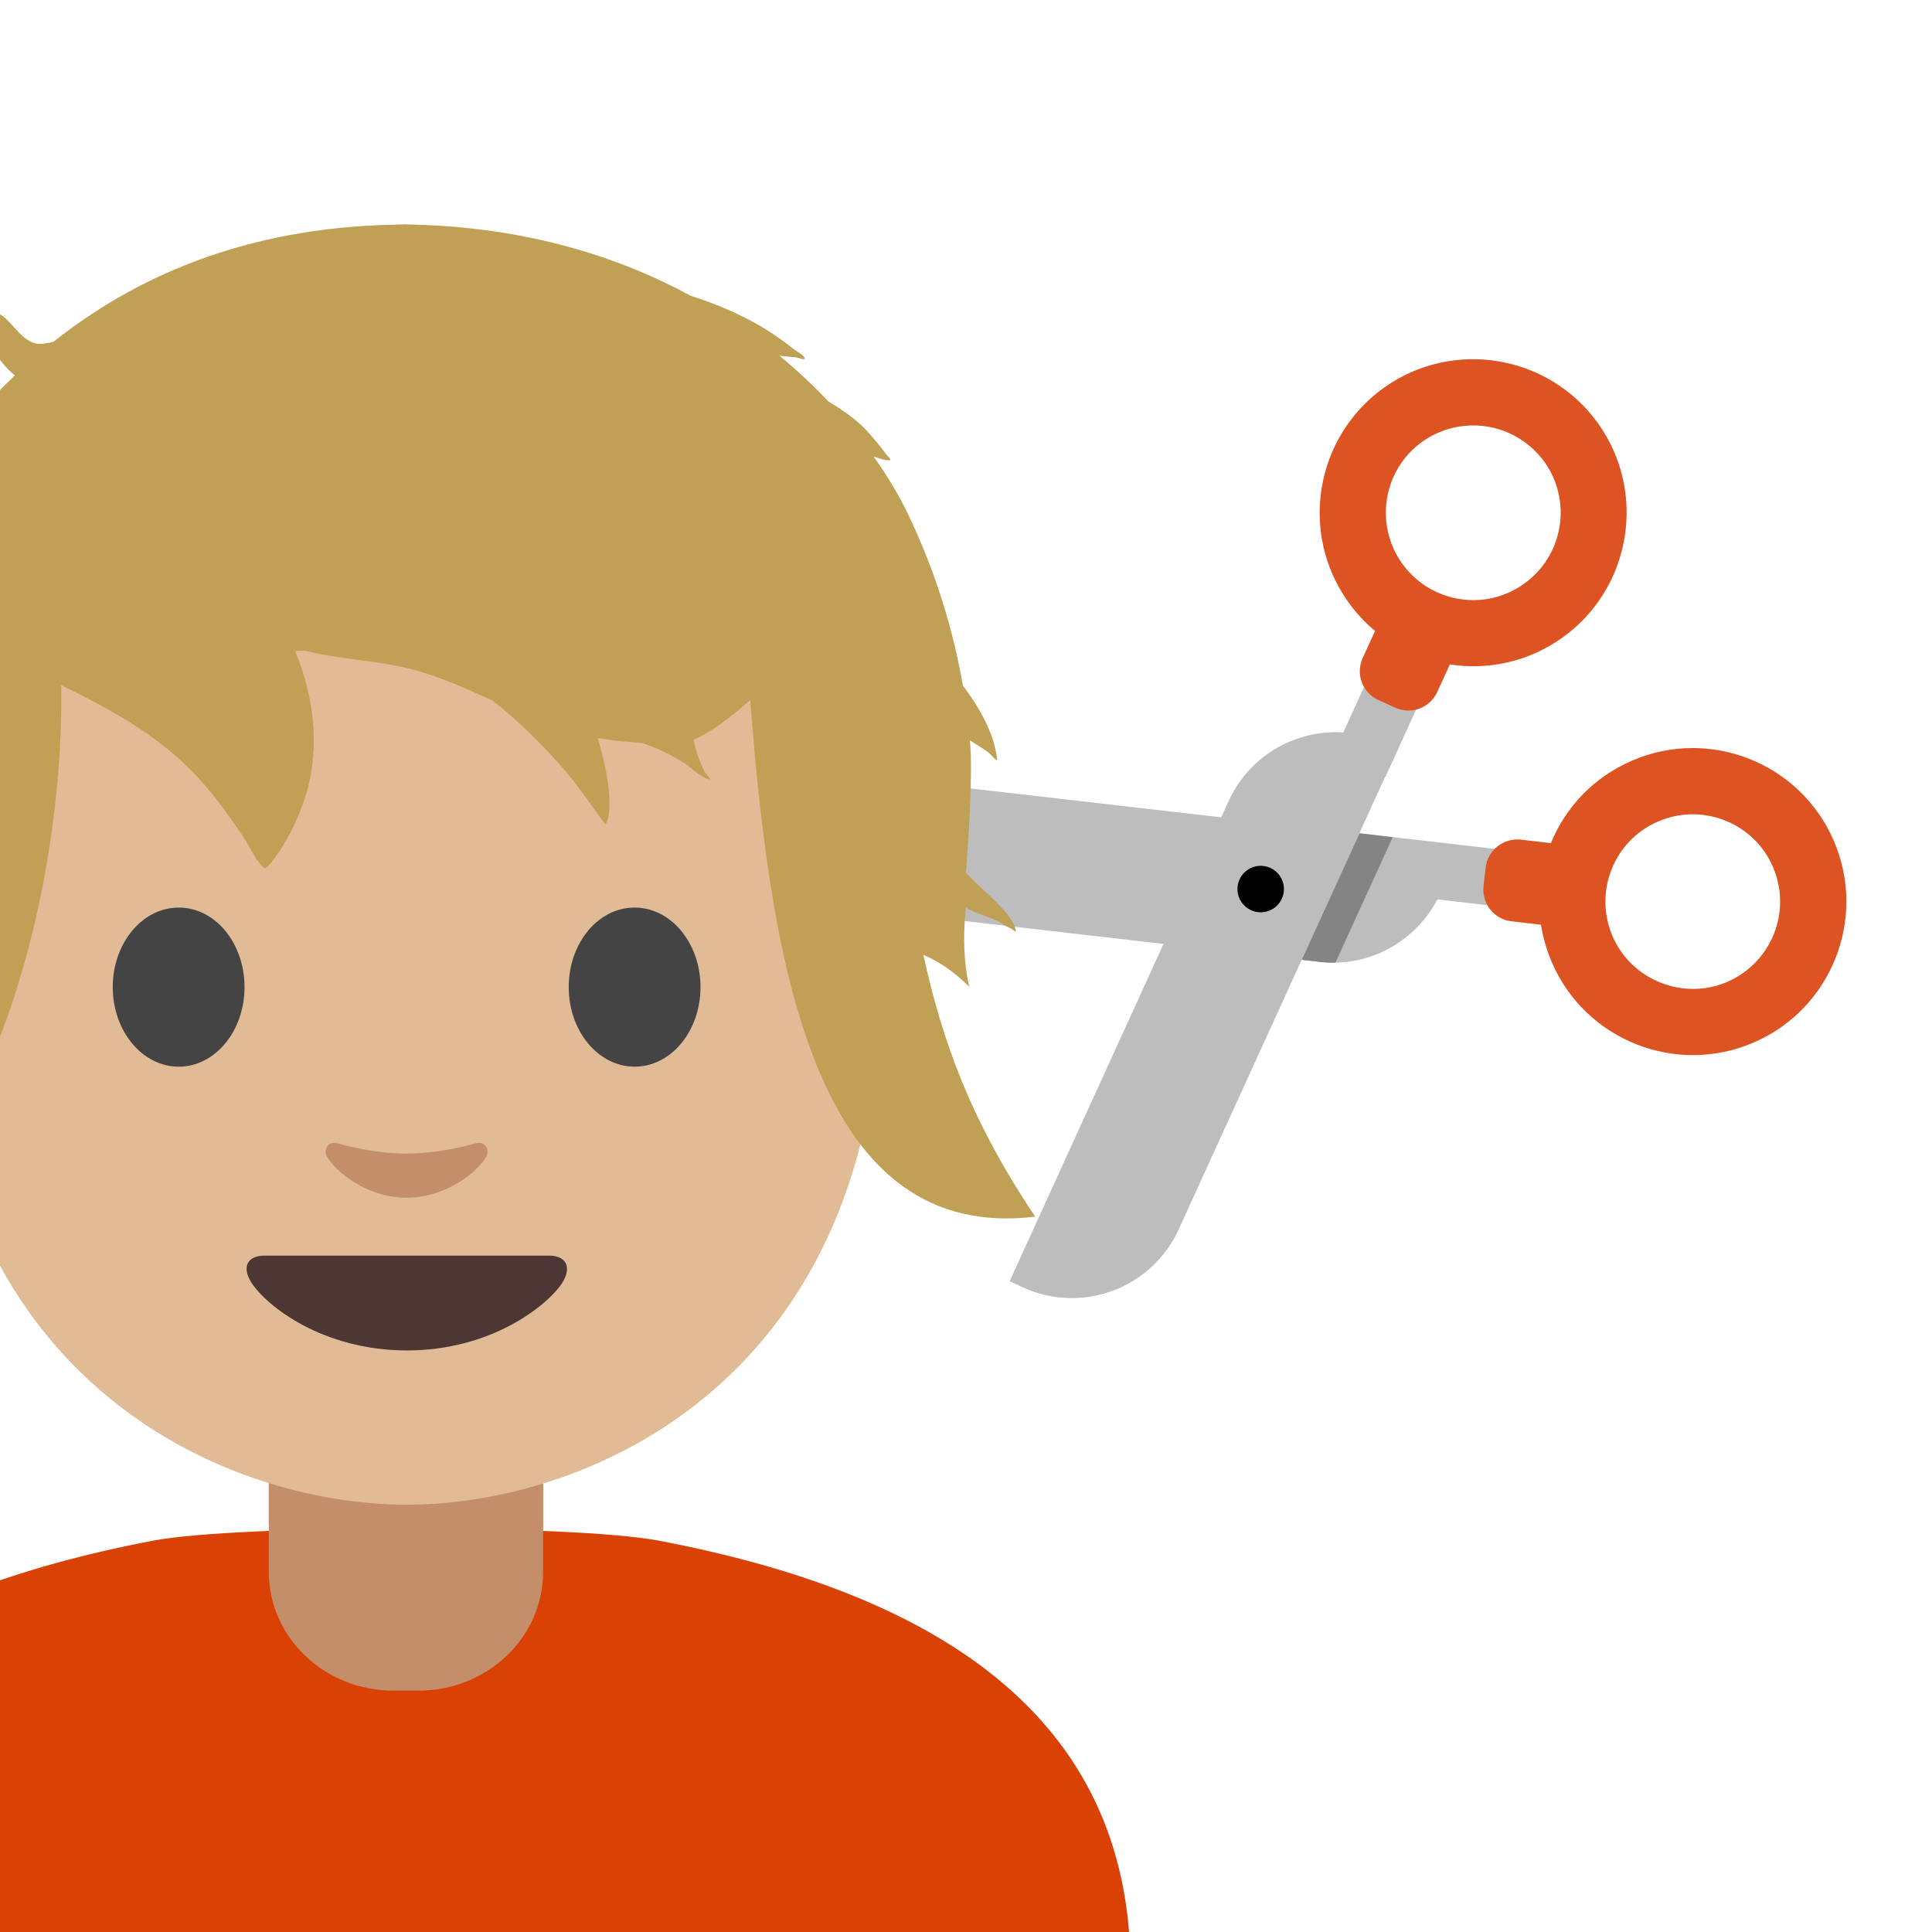 <?xml version="1.0" encoding="UTF-8" standalone="no"?><!DOCTYPE svg PUBLIC "-//W3C//DTD SVG 1.1//EN" "http://www.w3.org/Graphics/SVG/1.1/DTD/svg11.dtd"><svg width="128px" height="128px" version="1.1" xmlns="http://www.w3.org/2000/svg" xmlns:xlink="http://www.w3.org/1999/xlink" xml:space="preserve" xmlns:serif="http://www.serif.com/" style="fill-rule:evenodd;clip-rule:evenodd;stroke-linejoin:round;stroke-miterlimit:2;"><g transform="matrix(1,0,0,1,0,9.057)"><path id="c" d="M95.23,50.53L100.12,51.1L100.33,49.3L100.55,47.36L94.15,46.62L61.43,42.85C59.36,42.61 57.32,43.19 55.69,44.49C54.066,45.769 53.021,47.646 52.79,49.7L52.68,50.67L87.42,54.67C89.49,54.91 91.53,54.33 93.16,53.03C94.03,52.35 94.73,51.49 95.23,50.53Z" style="fill:#bdbdbd;fill-rule:nonzero;"/><clipPath id="_clip1"><path d="M95.23,50.53L100.12,51.1L100.33,49.3L100.55,47.36L94.15,46.62L61.43,42.85C59.36,42.61 57.32,43.19 55.69,44.49C54.066,45.769 53.021,47.646 52.79,49.7L52.68,50.67L87.42,54.67C89.49,54.91 91.53,54.33 93.16,53.03C94.03,52.35 94.73,51.49 95.23,50.53Z"/></clipPath><g clip-path="url(#_clip1)"><path d="M86.24,54.54L90.07,46.15L92.27,46.41L88.44,54.8L86.24,54.54Z" style="fill:#848484;fill-rule:nonzero;"/></g><path d="M98.43,48.42L98.29,49.65C98.16,50.8 98.98,51.85 100.14,51.98L102.6,52.27C103.75,52.4 104.8,51.58 104.93,50.42L105.07,49.19C105.2,48.04 104.38,46.99 103.22,46.86L100.76,46.57C99.6,46.45 98.56,47.27 98.43,48.42Z" style="fill:#dd5322;fill-rule:nonzero;"/><path d="M102.7,46.93C103.7,44.4 105.62,42.42 108.12,41.34C113.27,39.11 119.27,41.49 121.49,46.64C123.72,51.79 121.34,57.79 116.19,60.01C111.04,62.24 105.04,59.86 102.82,54.71C102.1,53.05 101.84,51.27 102.05,49.52C102.14,48.64 102.36,47.77 102.7,46.93ZM117.46,48.38C116.856,46.969 115.71,45.858 114.28,45.3C112.853,44.733 111.258,44.758 109.85,45.37C108.439,45.974 107.328,47.12 106.77,48.55C106.2,49.99 106.23,51.56 106.84,52.98C108.103,55.892 111.537,57.25 114.45,55.99C116.344,55.166 117.661,53.391 117.9,51.34C118.01,50.36 117.88,49.34 117.46,48.38Z" style="fill:#dd5322;fill-rule:nonzero;"/></g><g><clipPath id="_clip2"><rect x="0" y="0.21" width="128" height="128"/></clipPath><g clip-path="url(#_clip2)"><path d="M43.63,102.07C37.93,100.99 15.86,100.99 10.16,102.07C-7.88,105.5 -21.1,113.46 -21.1,130.43L-21.1,188.26L26.9,188.27L74.9,188.26L74.9,130.43C74.89,113.46 61.67,105.5 43.63,102.07Z" style="fill:#da4105;fill-rule:nonzero;"/><path d="M35.98,94.56L17.81,94.56L17.81,104.15C17.81,108.49 21.51,112.01 26.07,112.01L27.72,112.01C32.28,112.01 35.98,108.49 35.98,104.15L35.98,94.56Z" style="fill:#c48e6a;fill-rule:nonzero;"/><path d="M19.01,64C19.01,66.91 17.07,69.26 14.66,69.26C12.25,69.26 10.3,66.9 10.3,64C10.3,61.09 12.26,58.73 14.66,58.73C17.06,58.73 19.01,61.09 19.01,64" style="fill:#444;fill-rule:nonzero;"/><path d="M35.98,91.23L17.81,91.23L17.81,100.82C17.81,105.16 21.51,108.68 26.07,108.68L27.72,108.68C32.28,108.68 35.98,105.16 35.98,100.82L35.98,91.23Z" style="fill:#c48e6a;fill-rule:nonzero;"/><path d="M26.94,17.86C2.03,17.86 -4.48,37.17 -4.48,64.29C-4.48,91.41 14.84,99.69 26.94,99.69C39.04,99.69 58.36,91.42 58.36,64.29C58.36,37.16 51.85,17.86 26.94,17.86Z" style="fill:#e0bb95;fill-rule:nonzero;"/><path d="M16.2,65.4C16.2,68.31 14.25,70.67 11.84,70.67C9.43,70.67 7.47,68.31 7.47,65.4C7.47,62.48 9.43,60.13 11.84,60.13C14.25,60.12 16.2,62.48 16.2,65.4M37.68,65.4C37.68,68.31 39.63,70.67 42.05,70.67C44.46,70.67 46.41,68.31 46.41,65.4C46.41,62.48 44.45,60.13 42.05,60.13C39.63,60.12 37.68,62.48 37.68,65.4" style="fill:#444;fill-rule:nonzero;"/><path d="M36.39,83.19L17.51,83.19C16.43,83.19 15.96,83.92 16.68,85.01C17.68,86.54 21.4,89.47 26.96,89.47C32.52,89.47 36.23,86.53 37.24,85.01C37.93,83.92 37.47,83.19 36.39,83.19Z" style="fill:#4c3734;fill-rule:nonzero;"/><path d="M31.5,75.75C29.89,76.21 28.23,76.43 26.94,76.43C25.65,76.43 23.98,76.21 22.38,75.75C21.69,75.56 21.42,76.21 21.67,76.64C22.18,77.54 24.23,79.35 26.94,79.35C29.65,79.35 31.7,77.54 32.21,76.64C32.46,76.21 32.19,75.56 31.5,75.75Z" style="fill:#c48e6a;fill-rule:nonzero;"/></g></g><g transform="matrix(1.035,0,0,1.035,23.017,2.804)"><path d="M-18.81,19.165C-13.821,15.205 -6.835,11.867 3.006,11.672C3.006,11.672 3.475,11.653 3.691,11.653C3.886,11.653 4.373,11.672 4.373,11.672C11.486,11.872 17.321,13.697 21.985,16.23C23.541,16.721 25.034,17.36 26.327,18.1C27.113,18.549 27.826,19.048 28.533,19.612C28.679,19.729 29.216,20.025 29.264,20.203C29.319,20.402 28.853,20.173 28.646,20.155C28.35,20.13 28.05,20.109 27.753,20.071L27.656,20.06C28.809,21.012 29.849,21.995 30.776,22.977C31.294,23.289 31.807,23.631 32.313,24.014C32.941,24.488 33.455,25.071 33.948,25.677C34.118,25.887 34.294,26.092 34.442,26.32C34.535,26.463 34.883,26.731 34.715,26.75C34.401,26.786 34.023,26.62 33.682,26.511C34.619,27.83 35.346,29.081 35.872,30.174C37.723,34.027 38.805,37.759 39.396,41.172C40.512,42.665 41.42,44.292 41.587,45.891C41.613,46.138 41.202,45.577 41.002,45.434C40.629,45.166 40.235,44.933 39.851,44.683C40.057,47.074 39.719,51.303 39.593,53.154C40.3,54.014 42.663,55.75 42.787,56.884C42.797,56.987 42.598,56.798 42.506,56.752C42.248,56.624 42.013,56.504 41.778,56.333C41.422,56.075 39.918,55.682 39.593,55.382C39.245,58.491 39.812,60.463 39.812,60.463C39.812,60.463 39.403,60.035 38.623,59.429C37.783,58.785 36.866,58.414 36.866,58.414C38.091,63.947 39.872,68.975 44.027,75.173C30.322,76.817 27.159,60.256 25.788,42.101C24.534,43.199 23.258,44.185 22.157,44.652C22.237,44.985 22.316,45.317 22.421,45.629C22.541,45.986 22.683,46.338 22.857,46.671C22.95,46.847 23.36,47.214 23.163,47.183C22.685,47.111 21.958,46.377 21.534,46.115C20.677,45.583 19.776,45.141 18.824,44.843C17.884,44.784 16.945,44.694 16.021,44.535C16.367,45.694 16.648,46.876 16.75,48.08C16.786,48.508 16.83,49.753 16.501,50.053C16.501,50.053 16.188,49.633 16.163,49.596C15.949,49.29 15.731,48.986 15.513,48.684C14.887,47.82 14.264,46.962 13.543,46.172C12.205,44.704 10.821,43.317 9.285,42.132C7.803,41.459 6.32,40.79 4.752,40.308C2.668,39.665 0.524,39.577 -1.604,39.189C-1.975,39.12 -2.344,39.034 -2.709,38.935C-2.923,38.943 -3.137,38.952 -3.349,38.964C-2.135,41.901 -1.728,45.155 -2.665,48.195C-3.082,49.545 -3.695,50.832 -4.498,51.992C-4.558,52.078 -5.133,52.919 -5.286,52.856C-5.724,52.673 -6.384,51.254 -6.659,50.854C-7.69,49.354 -8.785,47.809 -10.085,46.522C-12.477,44.149 -15.36,42.591 -18.32,41.153C-18.139,52.168 -21.508,67.049 -28.492,73.95C-30.293,69.911 -30.016,60.707 -28.492,55.738C-28.492,55.738 -29.429,56.109 -30.247,56.753C-31.008,57.359 -31.439,57.787 -31.439,57.787C-31.439,57.787 -32.762,52.835 -32.781,46.577C-33.133,46.887 -33.767,47.681 -34.167,47.744C-34.284,47.763 -34.146,47.507 -34.133,47.388C-34.1,47.103 -34.054,46.818 -34.008,46.535C-33.901,45.876 -33.76,45.222 -33.574,44.579C-33.326,43.715 -32.972,42.906 -32.557,42.128C-32.135,38.176 -31.041,34.056 -28.729,30.528C-29.2,30.492 -29.657,30.444 -30.089,30.392C-30.643,30.323 -31.198,30.207 -31.722,30.014C-31.79,29.989 -32.152,29.907 -32.175,29.834C-32.175,29.834 -31.175,29.35 -31.022,29.268C-29.758,28.597 -28.511,27.838 -27.284,27.098C-26.643,26.71 -25.991,26.276 -25.347,25.811C-24.217,24.375 -22.877,22.836 -21.284,21.318C-21.72,20.972 -22.108,20.547 -22.433,20.018C-22.8,19.417 -23.144,18.725 -23.228,18.016C-23.257,17.775 -23.091,17.159 -22.682,17.238C-21.597,17.446 -21.108,19.014 -19.932,19.28C-19.634,19.347 -19.213,19.27 -18.81,19.165Z" style="fill:#bfa055;fill-rule:nonzero;"/></g><g transform="matrix(1,0,0,1,0,9.057)"><path d="M93.37,34.17C91.77,33.44 90.37,32.3 89.32,30.82C86.06,26.25 87.13,19.89 91.69,16.63C96.26,13.37 102.62,14.44 105.88,19C109.14,23.57 108.07,29.93 103.51,33.19C101.3,34.77 98.6,35.39 95.92,34.94C95.03,34.8 94.18,34.53 93.37,34.17ZM100.01,19.65C98.129,18.792 95.925,19.002 94.24,20.2C91.64,22.05 91.04,25.67 92.89,28.27C93.79,29.53 95.12,30.36 96.65,30.62C98.17,30.88 99.71,30.52 100.97,29.62C102.23,28.72 103.06,27.39 103.32,25.86C103.574,24.345 103.214,22.789 102.32,21.54C101.727,20.721 100.93,20.069 100.01,19.65Z" style="fill:#dd5322;fill-rule:nonzero;"/><g><path d="M91.32,41.05C87.916,39.501 83.84,41.021 82.28,44.42L68.18,75.35C71.61,76.91 75.65,75.4 77.22,71.98L93.57,36.16" style="fill:#bdbdbd;fill-rule:nonzero;"/><path d="M67.78,76.24C67.78,76.24 67.77,76.24 67.78,76.24L66.89,75.83L81.4,44.02C82.252,42.137 83.823,40.67 85.76,39.95C87.4,39.34 89.16,39.29 90.81,39.81L92.67,35.74L94.44,36.55L78.1,72.38C77.248,74.263 75.677,75.73 73.74,76.45C71.806,77.177 69.658,77.102 67.78,76.24ZM90,41.61C87.257,40.873 84.354,42.244 83.18,44.83L69.5,74.8C70.67,75.11 71.9,75.06 73.05,74.63C74.503,74.091 75.682,72.992 76.32,71.58L90,41.61Z" style="fill:#bdbdbd;fill-rule:nonzero;"/></g><path d="M91.032,35.003L94.454,36.562L91.784,42.422L88.362,40.863L91.032,35.003Z" style="fill:#bdbdbd;fill-rule:nonzero;"/><path d="M92.44,37.83L91.32,37.32C90.573,36.981 90.09,36.232 90.09,35.411C90.09,35.111 90.155,34.813 90.28,34.54L91.31,32.29C91.649,31.543 92.398,31.06 93.219,31.06C93.519,31.06 93.817,31.125 94.09,31.25L95.21,31.76C96.27,32.24 96.73,33.49 96.25,34.54L95.22,36.79C94.88,37.537 94.131,38.019 93.31,38.019C93.01,38.019 92.713,37.955 92.44,37.83Z" style="fill:#dd5322;fill-rule:nonzero;"/><g transform="matrix(0.115,-0.993,0.993,0.115,24.445,127.081)"><circle cx="83.55" cy="49.82" r="1.54"/></g></g></svg>